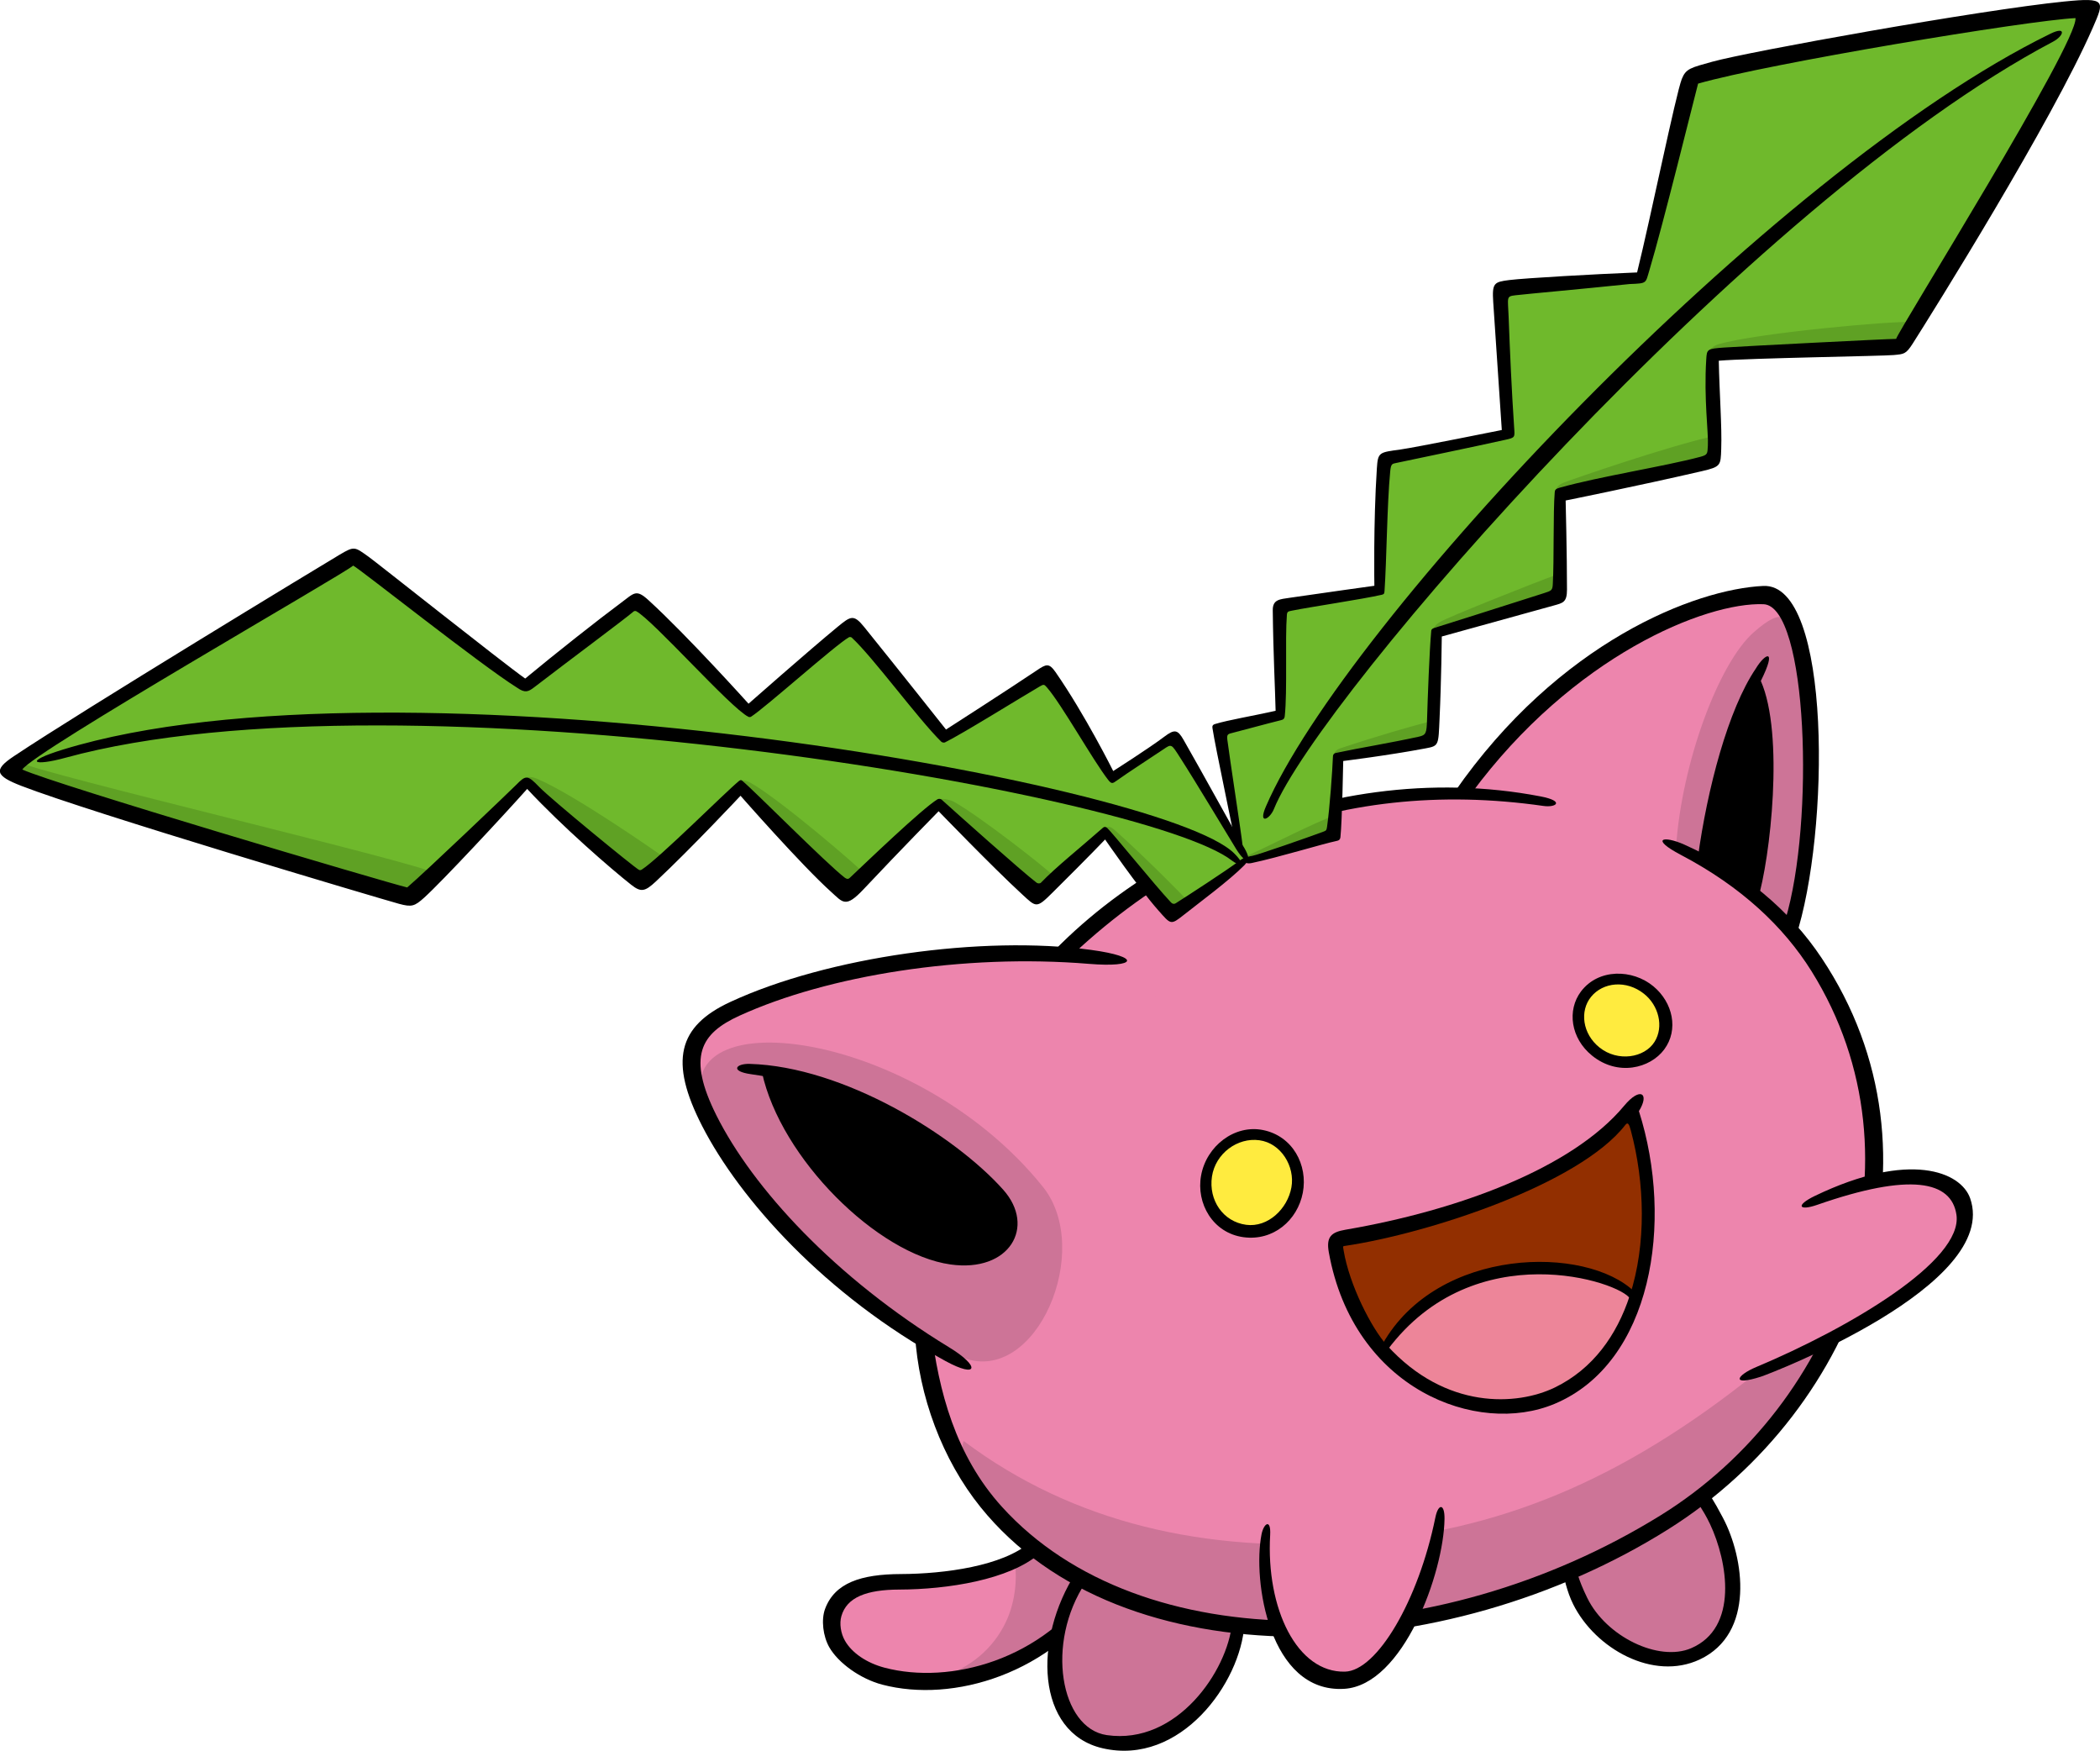 <?xml version="1.0" encoding="UTF-8"?>
<!-- Created with Inkscape (http://www.inkscape.org/) -->
<svg version="1.1" viewBox="0 0 177.95 148.32" xmlns="http://www.w3.org/2000/svg">
 <g transform="translate(-1.621 -28.639)">
  <g transform="matrix(4.384 0 0 -4.384 89.496 159.5)">
   <path d="m0 0c-0.171-0.201-0.823-0.626-1.866-0.684-1.043-0.057-1.669-0.023-1.901-0.254-0.232-0.232-0.418-0.534-0.209-0.962 0.209-0.429 0.661-0.788 1.762-0.788s1.831 0.428 2.237 0.695c0.406 0.266 1.078 0.904 1.287 1.205-0.429 0.059-0.939 0.44-1.31 0.788" fill="#ed85ad"/>
  </g>
  <g transform="matrix(4.384 0 0 -4.384 87.591 161)">
   <path d="m0 0c0.035-0.113 0.063-0.618-0.138-1.086s-0.601-0.904-1.258-1.123c0.912-0.064 1.825 0.453 2.187 0.738 0.363 0.284 0.801 0.773 0.97 1.005-0.349 0.107-1.217 0.677-1.312 0.773-0.159-0.149-0.449-0.307-0.449-0.307" fill="#cd7497"/>
  </g>
  <g transform="matrix(4.384 0 0 -4.384 88.902 159.3)">
   <path d="m0 0c-0.523-0.458-1.655-0.61-2.495-0.613-0.775-3e-3 -1.279-0.171-1.466-0.673-0.079-0.213-0.039-0.53 0.081-0.741 0.174-0.305 0.602-0.613 1.027-0.724 1.357-0.355 3.272 0.193 4.365 1.833 0.044 0.066-0.194 0.225-0.238 0.159-1.019-1.528-2.826-1.994-4.084-1.664-0.346 0.091-0.632 0.285-0.766 0.52-0.082 0.142-0.111 0.334-0.07 0.476 0.104 0.365 0.486 0.512 1.118 0.514 0.931 3e-3 2.133 0.188 2.716 0.698 0.059 0.052-0.128 0.267-0.188 0.215"/>
  </g>
  <g transform="matrix(4.384 0 0 -4.384 85.622 117.19)">
   <path d="m0 0c1.798 3.488 6.964 5.124 9.17 4.872 0.022-3e-3 0.053 0.116 0.214 0.357 1.42 2.113 4.921 3.924 5.762 3.469 0.907-0.488 0.844-5.324 0.307-6.396 0.432-0.432 1.028-1.491 1.242-2.236 1.316-4.58-1.409-8.212-4.62-9.779-4.151-2.026-9.471-2.378-12.152 0.914-2.151 2.641-1.106 6.505 0.077 8.799" fill="#ed85ad"/>
  </g>
  <g transform="matrix(4.384 0 0 -4.384 143.65 100.37)">
   <path d="m0 0c0.109 1.614 0.821 3.55 1.504 4.147 0.588 0.515 0.689 0.316 0.887-0.303 0.253-0.797 0.282-4.078-0.156-5.46-0.422 0.375-1.464 1.267-2.235 1.616" fill="#cd7497"/>
  </g>
  <g transform="matrix(4.384 0 0 -4.384 93.337 162.32)">
   <path d="m0 0c-0.627-0.652-0.914-2.74 0.208-3.145 1.394-0.502 2.649 1.123 2.767 2.257-0.351 0.056-0.723 0.192-1.658 0.366-0.426 0.08-0.965 0.313-1.317 0.522" fill="#cd7497"/>
  </g>
  <g transform="matrix(4.384 0 0 -4.384 134.57 161.63)">
   <path d="M 0,0 C 0.211,-1.285 1.52,-2.053 2.466,-1.684 3.479,-1.287 3.314,0.626 2.519,1.435 1.645,0.77 0.652,0.273 0,0" fill="#cd7497"/>
  </g>
  <g transform="matrix(4.384 0 0 -4.384 145.89 101.64)">
   <path d="m0 0c0.138 1.02 0.538 2.976 0.948 3.403 0.759-0.799 9e-3 -4.143 0.05-4.085-0.425 0.26-0.769 0.52-0.998 0.682"/>
  </g>
  <g transform="matrix(4.384 0 0 -4.384 116.18 159.3)">
   <path d="M 0,0 C -2.808,-0.204 -5.373,0.359 -7.504,1.958 -7.785,1.36 -5.156,-2.484 0.702,-1.508 3.833,-0.985 7.307,0.261 9.334,3.979 8.71,3.589 7.968,3.396 7.853,3.303 5.2,1.17 2.809,0.205 0,0" fill="#cd7497"/>
  </g>
  <g transform="matrix(4.384 0 0 -4.384 106.02 166.15)">
   <path d="m0 0c-0.083-0.908-1.059-2.36-2.42-2.163-0.897 0.13-1.191 1.779-0.409 2.952 0 0.07-0.071 0.14-0.184 0.195-0.838-1.296-0.777-3.103 0.511-3.401 1.506-0.348 2.673 1.269 2.741 2.396 6e-3 0.099-0.231 0.11-0.239 0.021"/>
  </g>
  <g transform="matrix(4.384 0 0 -4.384 146.22 154.96)">
   <path d="m0 0c-0.072 0.059-0.178-0.099-0.193-0.124-0.032-0.053 0.114-0.198 0.262-0.512 0.345-0.732 0.554-2.007-0.364-2.4-0.627-0.269-1.643 0.222-2.009 0.973-0.183 0.376-0.215 0.554-0.219 0.648-1e-3 0.023-0.261-0.054-0.251-0.126 0.013-0.097 0.077-0.404 0.199-0.647 0.428-0.856 1.545-1.488 2.445-1.066 1.071 0.503 0.862 1.962 0.447 2.742-0.183 0.348-0.273 0.476-0.317 0.512"/>
  </g>
  <g transform="matrix(4.384 0 0 -4.384 124.85 95.775)">
   <path d="m0 0c2.023 2.918 4.666 3.93 5.973 3.991 1.331 0.064 1.285-4.794 0.627-6.787-0.012-0.036-0.216 0.279-0.2 0.336 0.567 1.878 0.433 6.064-0.422 6.098-1.112 0.043-3.684-0.995-5.649-3.659-0.022-0.031-0.358-0.021-0.329 0.021"/>
  </g>
  <g transform="matrix(4.384 0 0 -4.384 150.83 86.327)">
   <path d="m0 0c0.322 0.648 0.084 0.538-0.096 0.241-0.538-0.793-0.939-2.328-1.121-3.655 0.074-0.046 0.148-0.096 0.219-0.149 0.141 1.098 0.449 2.458 0.828 3.272 0.344-0.376 0.195-2.692-0.083-3.771 0.07-0.053 0.115-0.126 0.191-0.174 0.245 0.8 0.518 3.205 0.062 4.236"/>
  </g>
  <g transform="matrix(4.384 0 0 -4.384 132.17 96.109)">
   <path d="m0 0c-4.237 0.814-8.692-1.355-10.588-4.503-0.181-0.301 0.023-0.226 0.169-0.044 2.864 3.57 6.496 4.932 10.473 4.363 0.252-0.036 0.414 0.094-0.054 0.184"/>
  </g>
  <g transform="matrix(4.384 0 0 -4.384 80.523 141.19)">
   <path d="m0 0c0.141-1.197 0.469-2.453 1.368-3.444 2.679-2.957 8.365-2.866 12.726-0.169 3.499 2.162 5.202 6.866 2.923 10.519-0.536 0.857-1.354 1.632-2.525 2.247-0.604 0.318-0.337 0.378 0.062 0.201 1.148-0.513 2.046-1.274 2.658-2.193 2.54-3.807 0.765-8.694-2.96-11.037-4.328-2.723-10.562-2.962-13.295 0.423-0.74 0.917-1.198 2.149-1.269 3.348-0.028 0.479 0.264 0.516 0.312 0.105"/>
  </g>
  <g transform="matrix(4.384 0 0 -4.384 136.52 118.06)">
   <path d="m0 0c0.499-0.406 1.126-0.249 1.398 0.119 0.28 0.378 0.169 0.905-0.212 1.22-0.403 0.333-1.06 0.346-1.398-0.101-0.273-0.362-0.199-0.904 0.212-1.238"/>
  </g>
  <g transform="matrix(4.384 0 0 -4.384 103.4 128.22)">
   <path d="m0 0c-0.099-0.539 0.226-1.113 0.82-1.193 0.576-0.078 1.044 0.327 1.146 0.859 0.102 0.537-0.196 1.098-0.772 1.212-0.546 0.109-1.09-0.307-1.194-0.878"/>
  </g>
  <g transform="matrix(4.384 0 0 -4.384 140.5 122.77)">
   <path d="m0 0c0.213 0.344 0.025 0.478-0.286 0.103-1.005-1.208-3.211-2.022-5.388-2.395-0.277-0.048-0.373-0.14-0.32-0.437 0.476-2.647 2.869-3.556 4.365-2.927 1.882 0.791 2.311 3.51 1.629 5.656"/>
  </g>
  <g transform="matrix(4.384 0 0 -4.384 46.267 95.008)">
   <path d="m0 0-2.269-2.218s-7.584 2.165-7.627 2.462c-0.042 0.297 6.56 4.173 6.56 4.173l3.301-2.542s2.098 1.652 2.125 1.674c0.114 0.091 2.095-2.136 2.208-2.113 0.114 0.022 1.911 1.597 1.988 1.588 0.16-0.017 1.766-2.115 1.766-2.115l1.967 1.254s1.233-2.05 1.311-2.069c0 0 1.164 0.787 1.202 0.779 0.02-4e-3 1.087-1.874 1.375-2.334-0.356-0.333-1.42-1.052-1.445-1.05-0.03 3e-3 -1.258 1.552-1.281 1.561-0.035 0.013-1.221-1.212-1.334-1.212-0.115 0-1.899 1.736-1.899 1.736s-1.749-1.702-1.817-1.702c-0.094 0-1.932 2.082-2 2.036-0.069-0.046-1.82-1.715-1.935-1.783-0.019-0.012-2.196 1.875-2.196 1.875" fill="#6fb92c"/>
  </g>
  <g transform="matrix(4.384 0 0 -4.384 106.67 100.66)">
   <path d="m0 0c-0.144 0.391-0.38 2.328-0.38 2.328l1.15 0.261 4e-3 2.108 1.918 0.307 0.093 2.542 2.415 0.506-0.158 2.769 2.7 0.234 1.034 3.936s7.375 1.458 7.628 1.263-3.634-6.534-3.634-6.534l-3.647-0.16 0.034-2.037-2.965-0.677-0.014-1.946-2.393-0.713-0.103-2.071-1.774-0.316-0.069-1.497-1.516-0.464s-0.204-0.163-0.323 0.161" fill="#6fb92c"/>
  </g>
  <g transform="matrix(4.384 0 0 -4.384 2.33 94.071)">
   <path d="m0 0c0.374-0.25 7.331-2.275 7.686-2.455 0.118 0.052 0.398 0.328 0.594 0.491-0.128 0.167-7.832 1.98-8.028 2.151-0.111-0.131-0.135-0.07-0.252-0.187" fill="#5fa124"/>
  </g>
  <g transform="matrix(4.384 0 0 -4.384 94.51 99.91)">
   <path d="m0 0c0.059 0.054 0.113 0.177 0.196 0.127 0.143-0.086 0.296-0.356 0.463-0.572 0.294-0.38 0.632-0.784 0.764-0.94 0.111-0.132 0.389 0.183 0.366 0.209-0.137 0.159-0.862 0.882-1.378 1.346-0.182 0.163-0.211 0.175-0.411-0.17" fill="#5fa124"/>
  </g>
  <g transform="matrix(4.384 0 0 -4.384 81.217 97.145)">
   <path d="m0 0c0.251-0.297 1.585-1.405 1.83-1.695 0.196 0.11 0.333 0.248 0.431 0.345-0.137 0.161-1.495 1.215-1.979 1.483-0.121 0.067-0.494 0.117-0.282-0.133" fill="#5fa124"/>
  </g>
  <g transform="matrix(4.384 0 0 -4.384 115.05 92.787)">
   <path d="M 0,0 C -0.114,-0.023 -0.123,0.12 0.034,0.172 0.759,0.414 1.403,0.598 1.806,0.701 1.828,0.528 1.794,0.402 1.771,0.333 1.406,0.242 0.617,0.123 0,0" fill="#5fa124"/>
  </g>
  <g transform="matrix(4.384 0 0 -4.384 108.19 101.31)">
   <path d="m0 0c-0.112-0.03-0.335-0.023-0.185 0.046 0.576 0.265 1.208 0.598 1.692 0.782 0-0.149-0.035-0.345-0.081-0.402-0.379-0.15-0.908-0.288-1.426-0.426" fill="#5fa124"/>
  </g>
  <g transform="matrix(4.384 0 0 -4.384 123.52 82.251)">
   <path d="m0 0c-0.11-0.035-0.167 0.087 0.023 0.207 0.142 0.09 1.76 0.736 2.301 0.932 0.088 0.032 0.112-0.421-0.02-0.473-0.463-0.183-1.597-0.441-2.304-0.666" fill="#5fa124"/>
  </g>
  <g transform="matrix(4.384 0 0 -4.384 133.82 70.307)">
   <path d="M 0,0 C -0.114,-0.018 -0.099,0.108 0.066,0.176 0.23,0.243 2.137,0.899 2.954,1.072 3.121,1.107 3.015,0.58 2.839,0.531 2.218,0.358 0.803,0.117 0,0" fill="#5fa124"/>
  </g>
  <g transform="matrix(4.384 0 0 -4.384 146.51 58.825)">
   <path d="M 0,0 C -0.116,0.003 0.002,0.186 0.173,0.235 0.921,0.454 3.58,0.69 3.889,0.661 4.059,0.646 3.83,0.195 3.647,0.201 3.271,0.213 0.696,-0.02 0,0" fill="#5fa124"/>
  </g>
  <g transform="matrix(4.384 0 0 -4.384 64.559 95.595)">
   <path d="m0 0c0.25-0.296 1.692-1.687 1.938-1.978 0.099-0.116 0.45 0.328 0.427 0.353-0.136 0.16-1.672 1.47-2.214 1.771-0.121 0.066-0.364 0.105-0.151-0.146" fill="#5fa124"/>
  </g>
  <g transform="matrix(4.384 0 0 -4.384 46.618 95.218)">
   <path d="m0 0c0.326-0.339 1.78-1.586 2.089-1.809 0.124-0.088 0.544 0.385 0.516 0.406-0.171 0.121-1.763 1.234-2.488 1.541-0.133 0.055-0.314 0.067-0.117-0.138" fill="#5fa124"/>
  </g>
  <g transform="matrix(4.384 0 0 -4.384 106.22 100.95)">
   <path d="m0 0c-1.377 1.394-16.224 3.98-22.641 2.01-0.778-0.239-0.574-0.329 0.045-0.159 6.512 1.783 20.893-0.683 22.55-1.988 0.137-0.107 0.297-0.117 0.046 0.137"/>
  </g>
  <g transform="matrix(4.384 0 0 -4.384 154.95 130.55)">
   <path d="m0 0c0.24 0.145 2.638 1.079 2.974 0.12 0.553-1.582-3.453-3.261-4.005-3.381" fill="#ed85ad"/>
  </g>
  <g transform="matrix(4.384 0 0 -4.384 109.01 157.45)">
   <path d="m0 0c-0.26-0.492 0.15-3.121 1.349-3.099 1.404 0.027 1.984 2.691 1.984 3.266 0 0.576-3.117 0.24-3.333-0.167" fill="#ed85ad"/>
  </g>
  <g transform="matrix(4.384 0 0 -4.384 150.44 144.45)">
   <path d="m0 0c1.796 0.754 4 2.051 3.87 2.943-0.097 0.655-0.892 0.819-2.692 0.191-0.357-0.124-0.426-0.01-0.04 0.175 1.829 0.878 2.818 0.462 2.997-0.048 0.587-1.679-3.853-3.385-4.041-3.446-0.587-0.19-0.485 0.021-0.094 0.185"/>
  </g>
  <g transform="matrix(4.384 0 0 -4.384 123.25 157.2)">
   <path d="m0 0c-0.329-1.612-1.129-2.961-1.746-2.978-0.927-0.024-1.529 1.216-1.447 2.643 0.017 0.321-0.125 0.224-0.167 0.01-0.175-0.888 0.147-3.072 1.599-2.985 1.14 0.07 1.923 2.24 1.938 3.282 5e-3 0.301-0.121 0.305-0.177 0.028"/>
  </g>
  <g transform="matrix(4.384 0 0 -4.384 109.57 97.179)">
   <path d="m0 0c0.864 2.146 9.188 11.734 15.06 14.829 0.209 0.11 0.265 0.309-0.052 0.153-5.416-2.647-13.641-11.407-15.162-14.931-0.158-0.363 0.073-0.252 0.154-0.051"/>
  </g>
  <g transform="matrix(4.384 0 0 -4.384 139.66 138.24)">
   <path d="m0 0c6e-3 -0.011 0.01-0.024 0.015-0.036 0.323 0.991 0.291 2.181 0.02 3.192-0.035 0.132-0.06 0.165-0.107 0.105-0.888-1.145-3.801-2.095-5.407-2.335-0.057-8e-3 -0.051-1e-3 -0.037-0.09 0.11-0.663 0.537-1.503 0.84-1.836 1.392 2.044 4.356 1.479 4.676 1" fill="#922f00"/>
  </g>
  <g transform="matrix(4.384 0 0 -4.384 133.38 146.18)">
   <path d="m0 0c0.732 0.356 1.196 1.006 1.447 1.774-5e-3 0.012-9e-3 0.026-0.014 0.037-0.321 0.479-3.285 1.043-4.676-1 1.134-1.247 2.514-1.165 3.243-0.811" fill="#ed8599"/>
  </g>
  <g transform="matrix(4.384 0 0 -4.384 140.13 138.08)">
   <path d="m0 0c-0.931 0.906-3.803 0.876-4.87-1.007-0.038-0.067 0.042-0.185 0.092-0.118 1.685 2.258 4.523 1.317 4.694 0.988 0.077-0.15 0.23-6e-3 0.084 0.137"/>
  </g>
  <g transform="matrix(4.384 0 0 -4.384 137.16 117.38)">
   <path d="M 0,0 C 0.354,-0.283 0.87,-0.201 1.065,0.111 1.246,0.402 1.146,0.812 0.86,1.038 0.52,1.309 0.067,1.265 -0.165,0.977 -0.384,0.706 -0.332,0.265 0,0" fill="#ffeb3f"/>
  </g>
  <g transform="matrix(4.384 0 0 -4.384 104.32 128.31)">
   <path d="m0 0c-0.068-0.457 0.214-0.873 0.661-0.933 0.42-0.056 0.801 0.308 0.875 0.725 0.072 0.402-0.2 0.853-0.62 0.909-0.42 0.058-0.848-0.253-0.916-0.701" fill="#ffeb3f"/>
  </g>
  <g transform="matrix(4.384 0 0 -4.384 176.57 28.764)">
   <path d="m0 0c-1.654-0.166-6.108-0.969-6.809-1.164-0.417-0.116-0.51-0.132-0.59-0.334-0.115-0.293-0.604-2.689-0.864-3.738-0.809-0.032-2.175-0.11-2.47-0.147-0.296-0.037-0.334-0.058-0.311-0.422 0.026-0.408 0.166-2.476 0.166-2.476s-1.662-0.335-1.949-0.375c-0.422-0.059-0.445-0.048-0.466-0.367-0.069-1.051-0.048-2.268-0.048-2.268s-1.034-0.143-1.636-0.232c-0.191-0.029-0.331-0.03-0.328-0.243 9e-3 -0.841 0.047-1.554 0.055-1.941-0.439-0.099-0.914-0.177-1.172-0.256-0.053-0.016-0.053-0.047-0.048-0.082 0.06-0.396 0.411-2.012 0.449-2.279 0.019-0.124 0.145-0.088 0.131 0.028-0.025 0.234-0.252 1.702-0.293 2.031-0.011 0.091 6e-3 0.109 0.075 0.125 0.216 0.055 0.687 0.184 0.954 0.25 0.044 0.011 0.074 0.02 0.081 0.082 0.052 0.479 4e-3 1.49 0.041 1.955 5e-3 0.062 0.025 0.067 0.091 0.08 0.384 0.077 1.351 0.219 1.743 0.308 0.035 9e-3 0.05 0.015 0.053 0.069 0.042 0.603 0.048 1.666 0.11 2.313 0.014 0.155 0.04 0.148 0.12 0.166 0.435 0.092 1.532 0.319 2.106 0.447 0.194 0.043 0.183 0.046 0.169 0.248-0.047 0.698-0.081 1.453-0.106 2.13-0.014 0.378-0.052 0.394 0.133 0.415 0.291 0.033 1.208 0.113 2.207 0.217 0.341 0.013 0.304 0.013 0.38 0.263 0.261 0.87 0.861 3.305 0.942 3.61 1.347 0.387 6.374 1.222 7.295 1.266 0.051-0.482-3.423-6.033-3.467-6.199-0.139 2e-3 -2.986-0.144-3.321-0.167s-0.337-0.034-0.349-0.227c-0.049-0.765 0.046-1.426 0.031-1.667-9e-3 -0.159 0-0.179-0.149-0.219-0.701-0.186-1.938-0.378-2.71-0.594-0.082-0.022-0.098-0.044-0.101-0.089-0.032-0.383-0.011-1.307-0.037-1.773-6e-3 -0.125-0.027-0.131-0.17-0.177-0.835-0.269-1.867-0.592-2.116-0.671-0.033-0.01-0.062-0.025-0.064-0.059-0.035-0.382-0.068-1.282-0.081-1.718-8e-3 -0.256-0.019-0.295-0.159-0.326-0.554-0.121-1.131-0.215-1.596-0.312-0.054-0.011-0.063-0.042-0.064-0.071-0.01-0.27-0.062-0.997-0.113-1.352-9e-3 -0.066-0.014-0.079-0.062-0.097-0.311-0.116-1.293-0.458-1.384-0.471-0.239-0.032-0.183-0.176-0.013-0.139 0.51 0.107 1.381 0.373 1.629 0.424 0.046 0.01 0.081 0.017 0.088 0.078 0.033 0.309 0.054 1.47 0.054 1.47s0.861 0.106 1.597 0.245c0.254 0.047 0.242 0.061 0.265 0.574 0.035 0.748 0.043 1.587 0.043 1.587s1.274 0.352 2.162 0.598c0.178 0.05 0.258 0.06 0.258 0.308 0 0.701-0.026 1.722-0.026 1.722s1.378 0.277 2.63 0.566c0.373 0.086 0.366 0.113 0.377 0.427 0.016 0.429-0.035 1.082-0.047 1.708 0.577 0.05 3.193 0.09 3.383 0.11 0.194 0.019 0.233 0.012 0.368 0.225 0.369 0.579 2.69 4.29 3.481 6.106 0.223 0.512 0.256 0.582-0.548 0.501"/>
  </g>
  <g transform="matrix(4.384 0 0 -4.384 106.9 100.21)">
   <path d="m0 0c-0.064 0.101-0.815 1.468-1.137 2.028-0.114 0.199-0.173 0.212-0.372 0.062-0.299-0.226-0.988-0.664-0.988-0.664s-0.546 1.093-1.114 1.91c-0.127 0.182-0.18 0.16-0.371 0.03-0.536-0.361-1.747-1.138-1.747-1.138s-0.887 1.121-1.583 1.983c-0.201 0.248-0.258 0.21-0.509 4e-3 -0.559-0.46-1.725-1.488-1.725-1.488s-1.183 1.316-1.931 1.998c-0.245 0.224-0.276 0.143-0.538-0.051-0.414-0.307-1.254-0.968-1.848-1.461-0.435 0.307-2.888 2.256-3.022 2.35-0.276 0.197-0.276 0.214-0.562 0.045-0.294-0.174-5.004-3.029-6.301-3.897-0.396-0.264-0.359-0.376 0.146-0.572 1.333-0.516 6.908-2.171 7.3-2.279 0.247-0.067 0.301-0.048 0.489 0.121 0.353 0.32 1.536 1.591 1.988 2.099 0.681-0.731 1.62-1.544 2.012-1.853 0.188-0.148 0.264-0.132 0.474 0.063 0.694 0.649 1.638 1.658 1.638 1.658s1.18-1.345 1.751-1.857c0.229-0.206 0.279-0.32 0.627 0.05 0.716 0.761 1.451 1.508 1.451 1.508s1.047-1.084 1.605-1.597c0.283-0.261 0.282-0.288 0.594 0.022 0.727 0.721 1.019 1.029 1.019 1.029s0.637-0.927 1.03-1.371c0.242-0.272 0.233-0.291 0.495-0.083 0.28 0.223 0.873 0.658 1.169 0.959 0.115 0.117 0.083 0.22-0.104 0.079-0.231-0.175-1.012-0.682-1.221-0.814-0.037-0.024-0.069-0.014-0.095 0.013-0.324 0.346-1.135 1.351-1.236 1.442-0.021 0.018-0.048 0.029-0.082 0-0.453-0.399-0.906-0.758-1.195-1.059-0.019-0.021-0.064-0.018-0.085-1e-3 -0.287 0.218-1.575 1.369-1.837 1.606-0.018 0.016-0.055 0.02-0.08 5e-3 -0.311-0.193-1.359-1.202-1.696-1.519-0.027-0.026-0.057-0.023-0.094 4e-3 -0.35 0.267-1.759 1.69-1.984 1.875-0.012 0.01-0.032 0.02-0.061-5e-3 -0.274-0.225-1.539-1.493-1.877-1.711-0.023-0.014-0.039-0.018-0.06-5e-3 -0.097 0.053-1.69 1.358-1.923 1.598-0.231 0.241-0.259 0.233-0.447 0.043-0.13-0.131-1.767-1.694-2.107-1.983-0.419 0.101-6.824 1.996-7.439 2.279 0.205 0.34 6.284 3.817 6.395 3.941 0.12-0.057 2.476-1.929 3.169-2.36 0.153-0.107 0.215-0.08 0.331 9e-3 0.675 0.519 1.733 1.304 1.923 1.466 9e-3 8e-3 0.035 0.01 0.047 4e-3 0.331-0.178 1.814-1.86 2.168-2.041 0.014-7e-3 0.04-7e-3 0.052 1e-3 0.282 0.18 1.631 1.388 1.893 1.536 0.012 8e-3 0.043 4e-3 0.052-5e-3 0.41-0.376 1.283-1.572 1.732-2.013 0.014-0.014 0.051-0.024 0.071-0.014 0.313 0.151 1.49 0.882 1.837 1.084 0.072 0.041 0.082 0.04 0.135-0.022 0.283-0.324 0.891-1.412 1.181-1.783 0.069-0.088 0.086-0.075 0.17-0.016 0.2 0.145 0.651 0.435 0.892 0.598 0.169 0.115 0.159 0.113 0.328-0.15 0.307-0.476 0.973-1.589 1.091-1.779 0.208-0.332 0.335-0.248 0.116 0.089"/>
  </g>
  <g transform="matrix(4.384 0 0 -4.384 98.932 110.29)">
   <path d="m0 0c-2.98 0.552-8.005-0.182-8.849-1.517-0.505-0.798 2.517-5.374 5.796-6.267 1.463 0.044 3.808 7.644 3.053 7.784" fill="#ed85ad"/>
  </g>
  <g transform="matrix(4.384 0 0 -4.384 83.268 143.68)">
   <path d="m0 0c1.412-0.52 2.514 2.088 1.534 3.307-2.616 3.256-7.939 3.717-6.33 1.079 0.705-1.156 2.344-3.482 4.796-4.386" fill="#cd7497"/>
  </g>
  <g transform="matrix(4.384 0 0 -4.384 82.048 142.78)">
   <path d="m0 0c-2.201 1.341-3.794 3.075-4.499 4.484-0.565 1.131-0.312 1.579 0.448 1.925 1.707 0.778 4.325 1.201 6.756 1.001 0.925-0.076 1.019 0.137 0.037 0.27-2.092 0.284-5.087-0.132-6.972-1.006-1.012-0.469-1.187-1.146-0.543-2.399 0.718-1.4 2.368-3.268 4.705-4.541 0.629-0.342 0.676-0.104 0.068 0.266"/>
  </g>
  <g transform="matrix(4.384 0 0 -4.384 66.623 119.36)">
   <path d="m0 0c1.313-0.131 3.022-0.979 4.269-2.15 1.274-1.199-0.329-2.167-2.037-0.904-0.542 0.402-1.833 1.474-2.232 3.054"/>
  </g>
  <g transform="matrix(4.384 0 0 -4.384 86.633 129.43)">
   <path d="m0 0c-0.937 1.051-3.087 2.381-4.902 2.432-0.268 7e-3 -0.381-0.142 0.025-0.199 1.988-0.275 3.625-1.394 4.531-2.249 0.855-0.804-0.044-1.336-0.689-1.199-1.175 0.251-2.944 1.72-3.431 3.465-0.027 0.098-0.235 0.189-0.197 0.016 0.361-1.659 2.229-3.512 3.644-3.71 1.141-0.16 1.657 0.728 1.019 1.444"/>
  </g>
 </g>
</svg>
